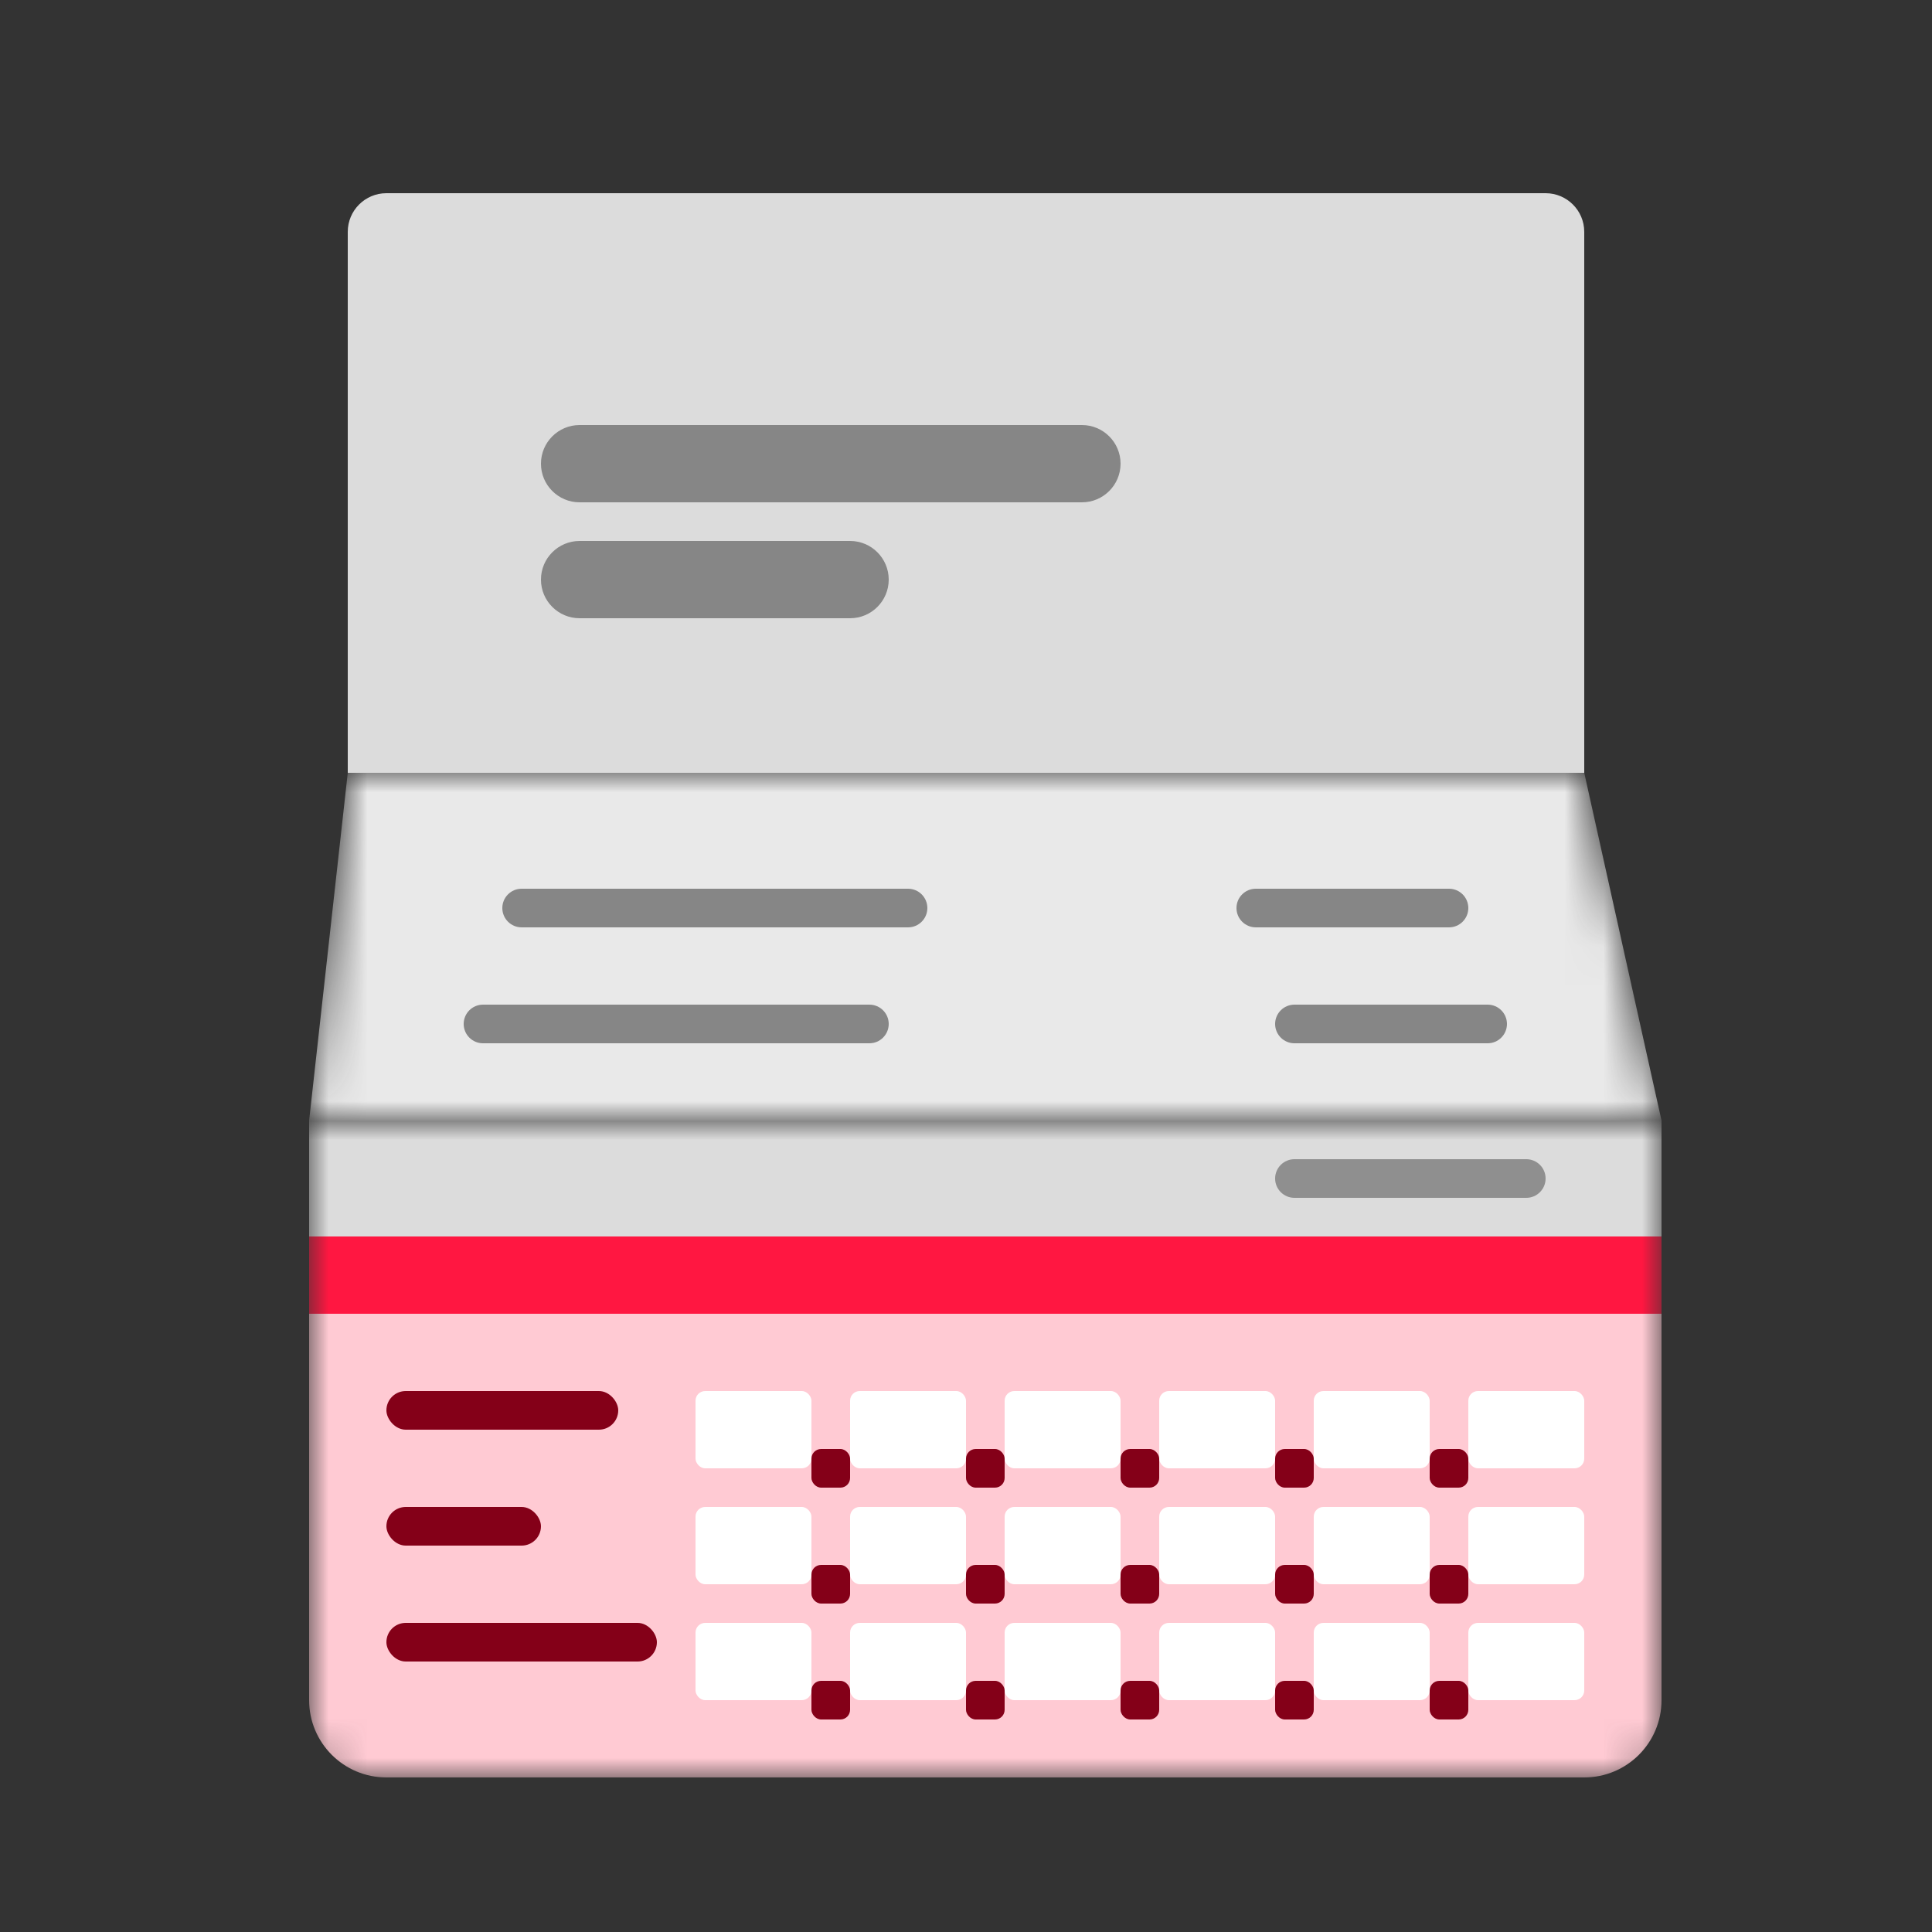 <svg width="50" height="50" viewBox="0 0 50 50" fill="none" xmlns="http://www.w3.org/2000/svg">
<rect x="0" y="0" width="50" height="50" fill="#333333" stroke="none"/>
<path d="M9 6C9 5.448 9.448 5 10 5H40C40.552 5 41 5.448 41 6V20H9V6Z" fill="#DCDCDC"/>
<mask id="mask0_12485_886" style="mask-type:alpha" maskUnits="userSpaceOnUse" x="8" y="20" width="35" height="9">
<path d="M9 20H41L43 29H8L9 20Z" fill="#F5F5F5"/>
</mask>
<g mask="url(#mask0_12485_886)">
<path d="M9 20H41L43 29H8L9 20Z" fill="#E9E9E9"/>
</g>
<mask id="mask1_12485_886" style="mask-type:alpha" maskUnits="userSpaceOnUse" x="8" y="29" width="35" height="17">
<path d="M8 29H43V45C43 45.552 42.552 46 42 46H9C8.448 46 8 45.552 8 45L8 29Z" fill="#FCCBC6"/>
</mask>
<g mask="url(#mask1_12485_886)">
<path d="M8 33H43L43 44C43 45.105 42.105 46 41 46H10C8.895 46 8 45.105 8 44V33Z" fill="#FFCAD3"/>
<path d="M8 29H43V33H8V29Z" fill="#DCDCDC"/>
<path d="M8 32H43V34H8V32Z" fill="#FF1741"/>
<rect x="10" y="36" width="6" height="1" rx="0.5" fill="#840018"/>
<rect x="10" y="39" width="4" height="1" rx="0.5" fill="#840018"/>
<rect x="10" y="42" width="7" height="1" rx="0.5" fill="#840018"/>
</g>
<rect x="22" y="36" width="3" height="2" rx="0.25" fill="white"/>
<rect x="18" y="36" width="3" height="2" rx="0.25" fill="white"/>
<rect x="26" y="36" width="3" height="2" rx="0.25" fill="white"/>
<rect x="26" y="39" width="3" height="2" rx="0.25" fill="white"/>
<rect x="26" y="42" width="3" height="2" rx="0.25" fill="white"/>
<rect x="30" y="36" width="3" height="2" rx="0.25" fill="white"/>
<rect x="34" y="36" width="3" height="2" rx="0.25" fill="white"/>
<rect x="38" y="36" width="3" height="2" rx="0.25" fill="white"/>
<rect x="30" y="39" width="3" height="2" rx="0.25" fill="white"/>
<rect x="34" y="39" width="3" height="2" rx="0.25" fill="white"/>
<rect x="38" y="39" width="3" height="2" rx="0.25" fill="white"/>
<rect x="30" y="42" width="3" height="2" rx="0.25" fill="white"/>
<rect x="34" y="42" width="3" height="2" rx="0.25" fill="white"/>
<rect x="38" y="42" width="3" height="2" rx="0.25" fill="white"/>
<rect x="22" y="39" width="3" height="2" rx="0.25" fill="white"/>
<rect x="18" y="39" width="3" height="2" rx="0.25" fill="white"/>
<rect x="22" y="42" width="3" height="2" rx="0.25" fill="white"/>
<rect x="18" y="42" width="3" height="2" rx="0.25" fill="white"/>
<rect x="25" y="37.5" width="1" height="1" rx="0.25" fill="#840018"/>
<rect x="21" y="37.5" width="1" height="1" rx="0.25" fill="#840018"/>
<rect x="29" y="37.5" width="1" height="1" rx="0.25" fill="#840018"/>
<rect x="33" y="37.5" width="1" height="1" rx="0.25" fill="#840018"/>
<rect x="37" y="37.5" width="1" height="1" rx="0.25" fill="#840018"/>
<rect x="29" y="40.5" width="1" height="1" rx="0.25" fill="#840018"/>
<rect x="33" y="40.5" width="1" height="1" rx="0.25" fill="#840018"/>
<rect x="37" y="40.5" width="1" height="1" rx="0.25" fill="#840018"/>
<rect x="29" y="43.5" width="1" height="1" rx="0.25" fill="#840018"/>
<rect x="33" y="43.5" width="1" height="1" rx="0.25" fill="#840018"/>
<rect x="37" y="43.5" width="1" height="1" rx="0.25" fill="#840018"/>
<rect x="25" y="40.5" width="1" height="1" rx="0.25" fill="#840018"/>
<rect x="21" y="40.5" width="1" height="1" rx="0.25" fill="#840018"/>
<rect x="25" y="43.5" width="1" height="1" rx="0.25" fill="#840018"/>
<rect x="21" y="43.5" width="1" height="1" rx="0.25" fill="#840018"/>
<path d="M12 26.5C12 26.224 12.224 26 12.5 26H22.5C22.776 26 23 26.224 23 26.5V26.5C23 26.776 22.776 27 22.5 27H12.5C12.224 27 12 26.776 12 26.5V26.5Z" fill="#868686"/>
<path d="M13 23.5C13 23.224 13.224 23 13.5 23H23.5C23.776 23 24 23.224 24 23.5V23.5C24 23.776 23.776 24 23.5 24H13.5C13.224 24 13 23.776 13 23.5V23.5Z" fill="#868686"/>
<path d="M33 26.5C33 26.224 33.224 26 33.5 26H38.5C38.776 26 39 26.224 39 26.5V26.5C39 26.776 38.776 27 38.5 27H33.5C33.224 27 33 26.776 33 26.5V26.5Z" fill="#868686"/>
<path d="M32 23.5C32 23.224 32.224 23 32.5 23H37.5C37.776 23 38 23.224 38 23.5V23.5C38 23.776 37.776 24 37.5 24H32.5C32.224 24 32 23.776 32 23.5V23.5Z" fill="#868686"/>
<path d="M33 30.5C33 30.224 33.224 30 33.5 30H39.5C39.776 30 40 30.224 40 30.5V30.5C40 30.776 39.776 31 39.5 31H33.5C33.224 31 33 30.776 33 30.5V30.5Z" fill="#8F8F8F"/>
<path d="M14 12C14 11.448 14.448 11 15 11H28C28.552 11 29 11.448 29 12V12C29 12.552 28.552 13 28 13H15C14.448 13 14 12.552 14 12V12Z" fill="#868686"/>
<path d="M14 15C14 14.448 14.448 14 15 14H22C22.552 14 23 14.448 23 15V15C23 15.552 22.552 16 22 16H15C14.448 16 14 15.552 14 15V15Z" fill="#868686"/>
</svg>
